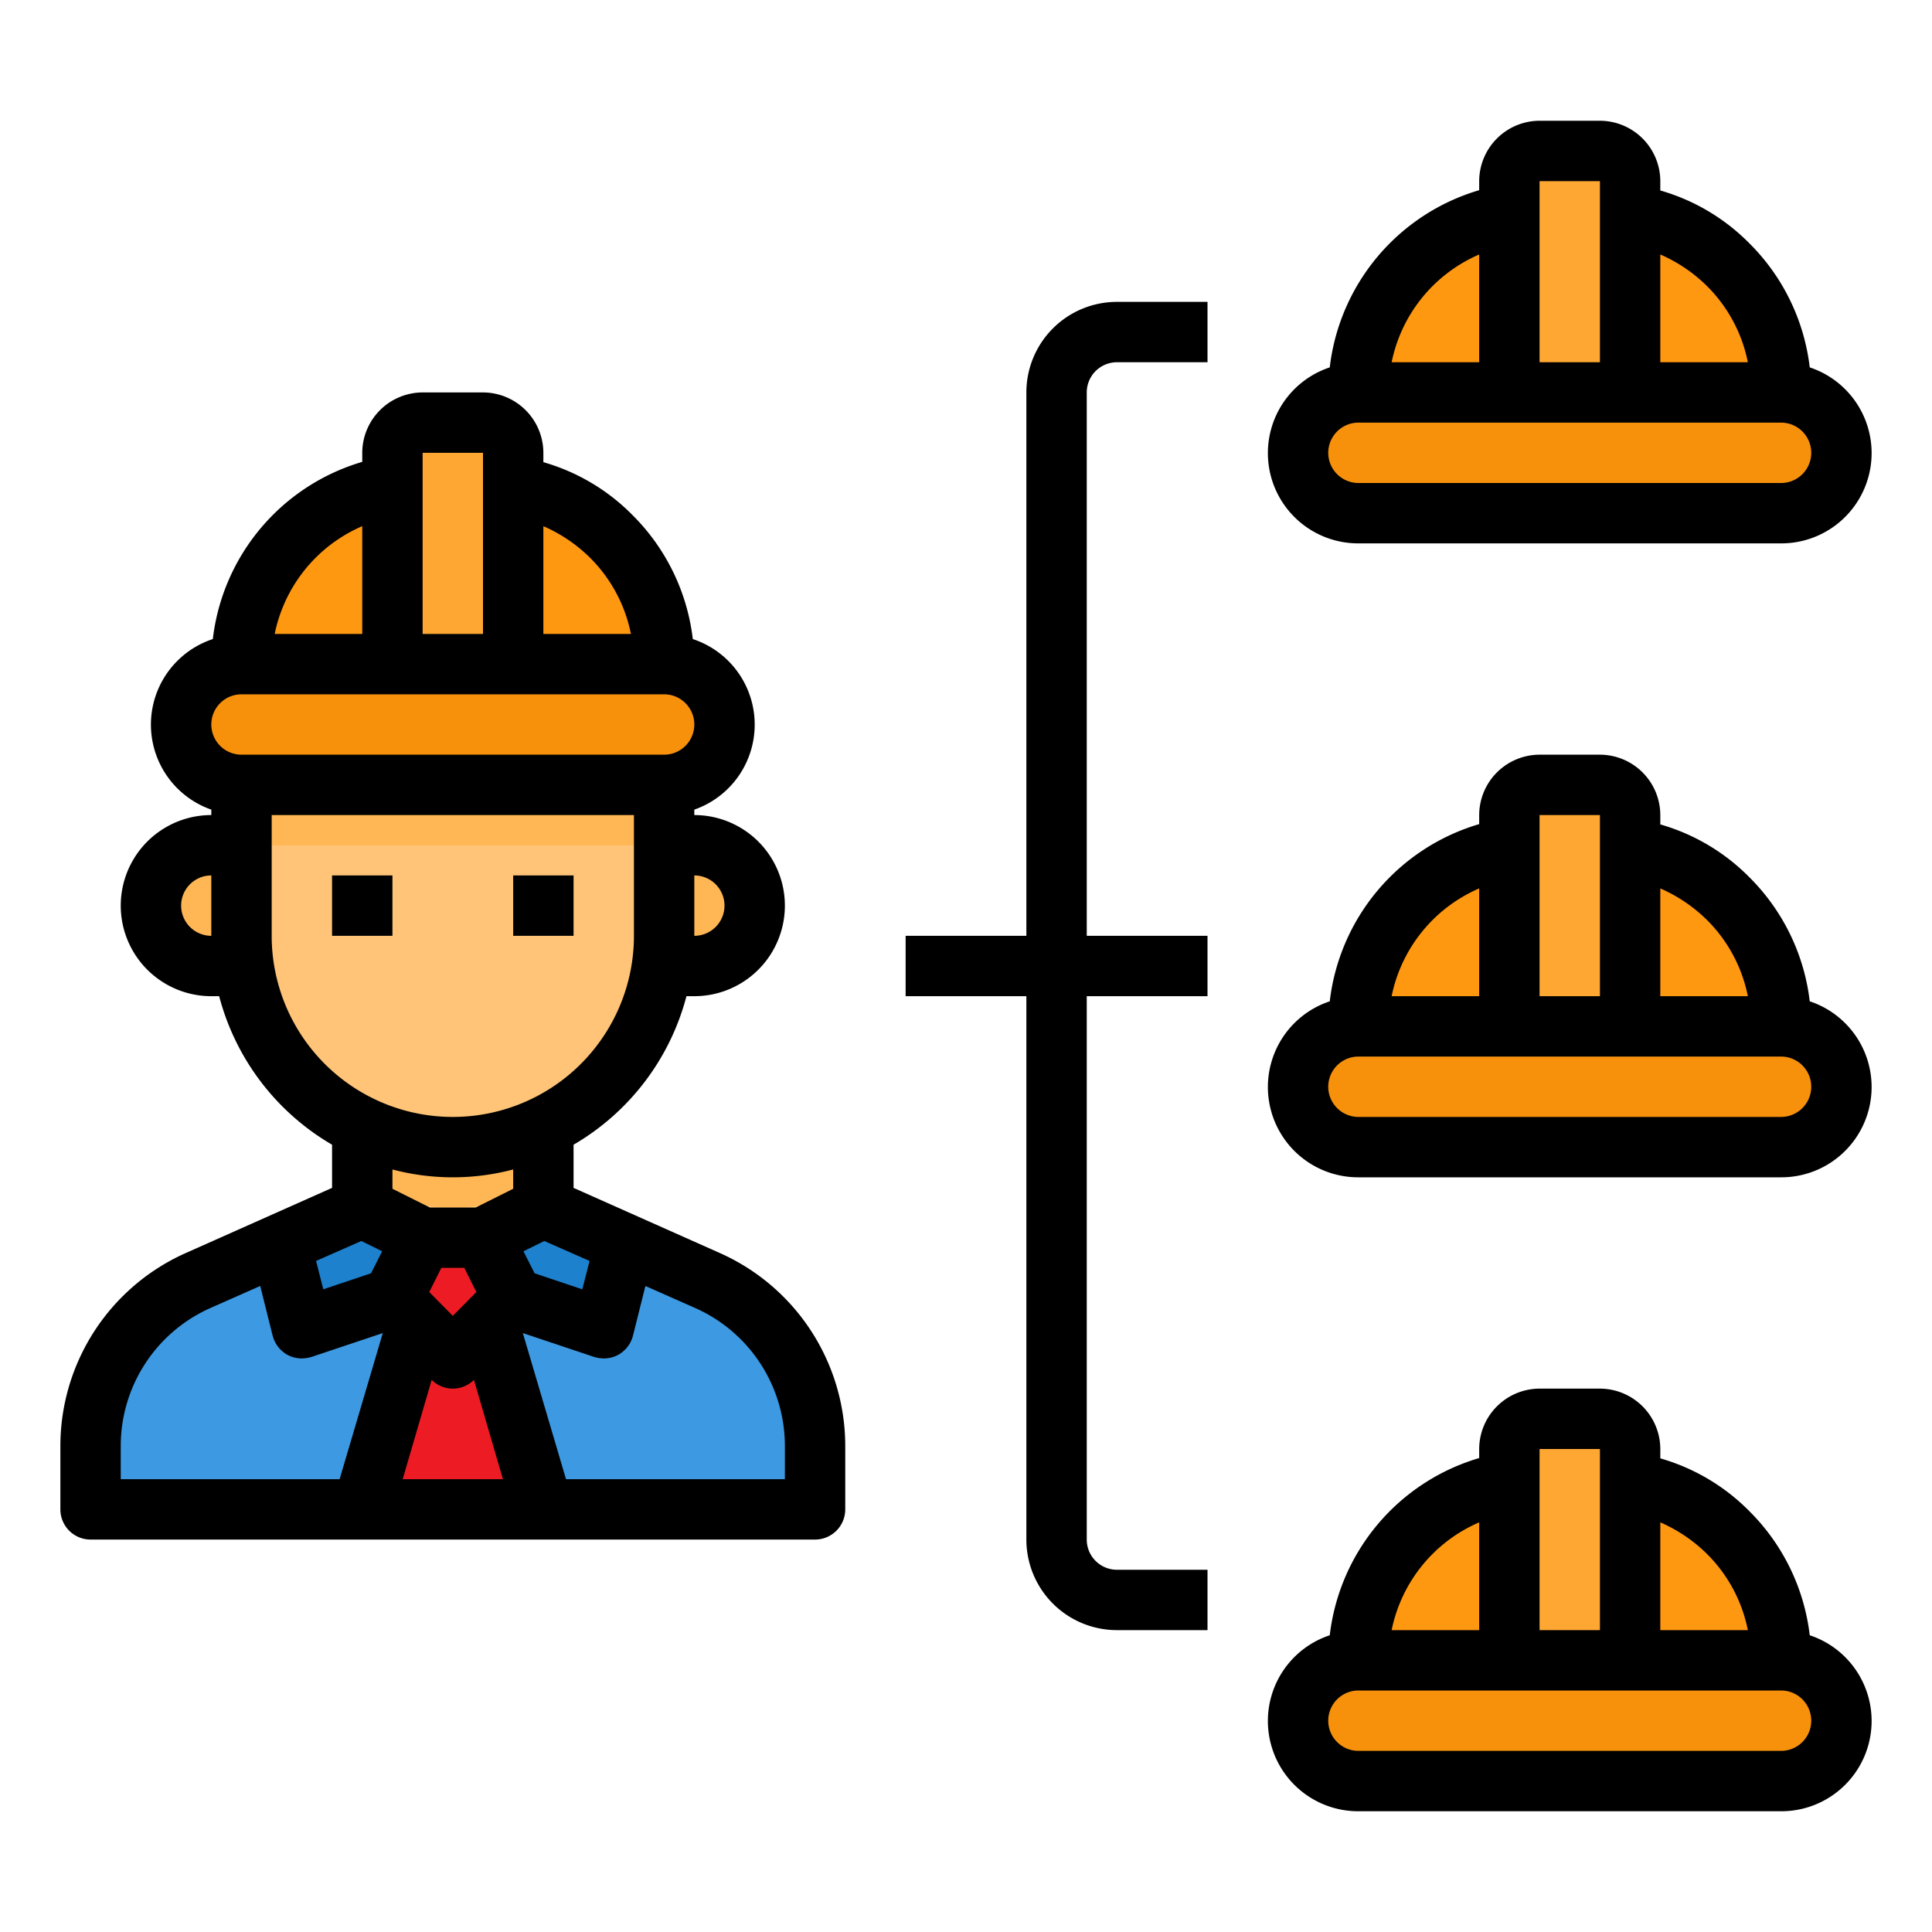 <svg xmlns="http://www.w3.org/2000/svg" viewBox="0 0 64 64"><g id="Engineering-Construction-Plan-Organization-Team"><path d="M60.41,13.59A1.955,1.955,0,0,1,61,15a2.006,2.006,0,0,1-2,2H45a2.015,2.015,0,0,1-2-2,2.006,2.006,0,0,1,2-2H59A1.955,1.955,0,0,1,60.41,13.59Z" style="fill:#f7910c"/><path d="M60.41,34.59A1.955,1.955,0,0,1,61,36a2.006,2.006,0,0,1-2,2H45a2.015,2.015,0,0,1-2-2,2.006,2.006,0,0,1,2-2H59A1.955,1.955,0,0,1,60.41,34.59Z" style="fill:#f7910c"/><path d="M60.41,55.59A1.955,1.955,0,0,1,61,57a2.006,2.006,0,0,1-2,2H45a2.015,2.015,0,0,1-2-2,2.006,2.006,0,0,1,2-2H59A1.955,1.955,0,0,1,60.41,55.59Z" style="fill:#f7910c"/><path d="M59,13H54V7.09a5.832,5.832,0,0,1,3.24,1.67A5.944,5.944,0,0,1,59,13Z" style="fill:#ff9811"/><path d="M59,34H54V28.09a5.832,5.832,0,0,1,3.24,1.67A5.944,5.944,0,0,1,59,34Z" style="fill:#ff9811"/><path d="M59,55H54V49.09a5.832,5.832,0,0,1,3.24,1.67A5.944,5.944,0,0,1,59,55Z" style="fill:#ff9811"/><path d="M54,49.09V55H50V48a1,1,0,0,1,1-1h2a1,1,0,0,1,1,1Z" style="fill:#ffa733"/><path d="M54,28.09V34H50V27a1,1,0,0,1,1-1h2a1,1,0,0,1,1,1Z" style="fill:#ffa733"/><path d="M54,7.09V13H50V6a1,1,0,0,1,1-1h2a1,1,0,0,1,1,1Z" style="fill:#ffa733"/><path d="M50,49.09V55H45A5.99,5.99,0,0,1,50,49.09Z" style="fill:#ff9811"/><path d="M50,28.09V34H45A5.99,5.99,0,0,1,50,28.09Z" style="fill:#ff9811"/><path d="M50,7.09V13H45A5.99,5.99,0,0,1,50,7.09Z" style="fill:#ff9811"/><path d="M27,47.9V50H18l-1.82-6.18L17,43l3,1,.7-2.8,2.74,1.22A6,6,0,0,1,27,47.9Z" style="fill:#3d9ae2"/><path d="M23.41,22.59A1.955,1.955,0,0,1,24,24a2.006,2.006,0,0,1-2,2H8a2.015,2.015,0,0,1-2-2,2.006,2.006,0,0,1,2-2H22A1.955,1.955,0,0,1,23.41,22.59Z" style="fill:#f7910c"/><path d="M22,22H17V16.09A5.984,5.984,0,0,1,21.91,21,5.47,5.47,0,0,1,22,22Z" style="fill:#ff9811"/><polygon points="20.7 41.2 20 44 17 43 16 41 18 40 20.7 41.2" style="fill:#1e81ce"/><polygon points="16.18 43.82 18 50 12 50 13.82 43.82 15 45 16.18 43.82" style="fill:#ed1c24"/><path d="M17,16.09V22H13V15a1,1,0,0,1,1-1h2a1,1,0,0,1,1,1Z" style="fill:#ffa733"/><polygon points="16 41 17 43 16.18 43.82 15 45 13.82 43.82 13 43 14 41 16 41" style="fill:#ed1c24"/><polygon points="14 41 13 43 10 44 9.3 41.2 12 40 14 41" style="fill:#1e81ce"/><path d="M13.82,43.82,12,50H3V47.9a6,6,0,0,1,3.56-5.48L9.3,41.2,10,44l3-1Z" style="fill:#3d9ae2"/><path d="M13,16.09V22H8a5.47,5.47,0,0,1,.09-1A5.992,5.992,0,0,1,13,16.09Z" style="fill:#ff9811"/><polygon points="18 37 18 40 16 41 14 41 12 40 12 37 18 37" style="fill:#ffc477"/><path d="M9,28v4H7a2,2,0,0,1,0-4Z" style="fill:#ffb655"/><path d="M25,30a2.006,2.006,0,0,1-2,2H21V28h2A2.006,2.006,0,0,1,25,30Z" style="fill:#ffb655"/><path d="M18,37v2.32a6.958,6.958,0,0,1-6,0V37Z" style="fill:#ffb655"/><path d="M22,28v3a5.474,5.474,0,0,1-.08,1A6.952,6.952,0,0,1,18,37.32,6.982,6.982,0,0,1,8.08,32,5.474,5.474,0,0,1,8,31V26H22Z" style="fill:#ffc477"/><rect x="8" y="26" width="14" height="2" style="fill:#ffb655"/><rect x="11" y="29" width="2" height="2"/><rect x="17" y="29" width="2" height="2"/><path d="M23.85,41.51,19,39.35V37.92A8.06,8.06,0,0,0,22.74,33H23a3,3,0,0,0,0-6v-.18a2.983,2.983,0,0,0-.05-5.65,6.934,6.934,0,0,0-2-4.11A6.756,6.756,0,0,0,18,15.31V15a2.006,2.006,0,0,0-2-2H14a2.006,2.006,0,0,0-2,2v.3a6.96,6.96,0,0,0-4.95,5.87A2.983,2.983,0,0,0,7,26.82V27a3,3,0,0,0,0,6h.26A8.06,8.06,0,0,0,11,37.92v1.43L6.15,41.51A7,7,0,0,0,2,47.9V50a1,1,0,0,0,1,1H27a1,1,0,0,0,1-1V47.9A7,7,0,0,0,23.85,41.51ZM7,31a1,1,0,0,1,0-2ZM19.53,41.77l-.24.94-1.58-.53-.37-.73.69-.34ZM24,30a1,1,0,0,1-1,1V29A1,1,0,0,1,24,30ZM18,17.43a5.106,5.106,0,0,1,1.54,1.04A4.913,4.913,0,0,1,20.9,21H18ZM14,15h2v6H14Zm-2,2.43V21H9.1A4.961,4.961,0,0,1,12,17.43ZM7,24a1,1,0,0,1,1-1H22a1,1,0,0,1,0,2H8A1,1,0,0,1,7,24Zm2,7V27H21v4A6,6,0,0,1,9,31Zm2.97,10.11.69.34-.37.73-1.58.53-.24-.94ZM11.25,49H4V47.9a5,5,0,0,1,2.97-4.57l1.65-.73.41,1.64a1.017,1.017,0,0,0,.49.64A1,1,0,0,0,10,45a1.185,1.185,0,0,0,.32-.05l2.36-.79Zm2.09,0,.96-3.29a.99.99,0,0,0,1.4,0L16.66,49Zm.88-6.2.4-.8h.76l.4.8-.78.79ZM17,39.38,15.76,40H14.24L13,39.38v-.64a7.822,7.822,0,0,0,4,0ZM26,49H18.75l-1.43-4.84,2.36.79A1.185,1.185,0,0,0,20,45a1,1,0,0,0,.48-.12,1.017,1.017,0,0,0,.49-.64l.41-1.64,1.65.73A5,5,0,0,1,26,47.9Z"/><path d="M34,13V31H30v2h4V51a3,3,0,0,0,3,3h3V52H37a1,1,0,0,1-1-1V33h4V31H36V13a1,1,0,0,1,1-1h3V10H37A3,3,0,0,0,34,13Z"/><path d="M59.95,12.17a6.934,6.934,0,0,0-2-4.11A6.756,6.756,0,0,0,55,6.31V6a2.006,2.006,0,0,0-2-2H51a2.006,2.006,0,0,0-2,2v.3a6.96,6.96,0,0,0-4.95,5.87A2.991,2.991,0,0,0,45,18H59a2.991,2.991,0,0,0,.95-5.83ZM55,8.43a5.106,5.106,0,0,1,1.54,1.04A4.913,4.913,0,0,1,57.9,12H55ZM51,6h2v6H51ZM49,8.43V12H46.1A4.961,4.961,0,0,1,49,8.43ZM59,16H45a1,1,0,0,1,0-2H59a1,1,0,0,1,0,2Z"/><path d="M59.95,33.17a6.934,6.934,0,0,0-2-4.11A6.756,6.756,0,0,0,55,27.31V27a2.006,2.006,0,0,0-2-2H51a2.006,2.006,0,0,0-2,2v.3a6.96,6.96,0,0,0-4.95,5.87A2.991,2.991,0,0,0,45,39H59a2.991,2.991,0,0,0,.95-5.83ZM55,29.43a5.106,5.106,0,0,1,1.54,1.04A4.913,4.913,0,0,1,57.9,33H55ZM51,27h2v6H51Zm-2,2.43V33H46.1A4.961,4.961,0,0,1,49,29.43ZM59,37H45a1,1,0,0,1,0-2H59a1,1,0,0,1,0,2Z"/><path d="M59.95,54.17a6.934,6.934,0,0,0-2-4.11A6.756,6.756,0,0,0,55,48.31V48a2.006,2.006,0,0,0-2-2H51a2.006,2.006,0,0,0-2,2v.3a6.96,6.96,0,0,0-4.95,5.87A2.991,2.991,0,0,0,45,60H59a2.991,2.991,0,0,0,.95-5.83ZM55,50.43a5.106,5.106,0,0,1,1.54,1.04A4.913,4.913,0,0,1,57.9,54H55ZM51,48h2v6H51Zm-2,2.43V54H46.1A4.961,4.961,0,0,1,49,50.43ZM59,58H45a1,1,0,0,1,0-2H59a1,1,0,0,1,0,2Z"/></g></svg>